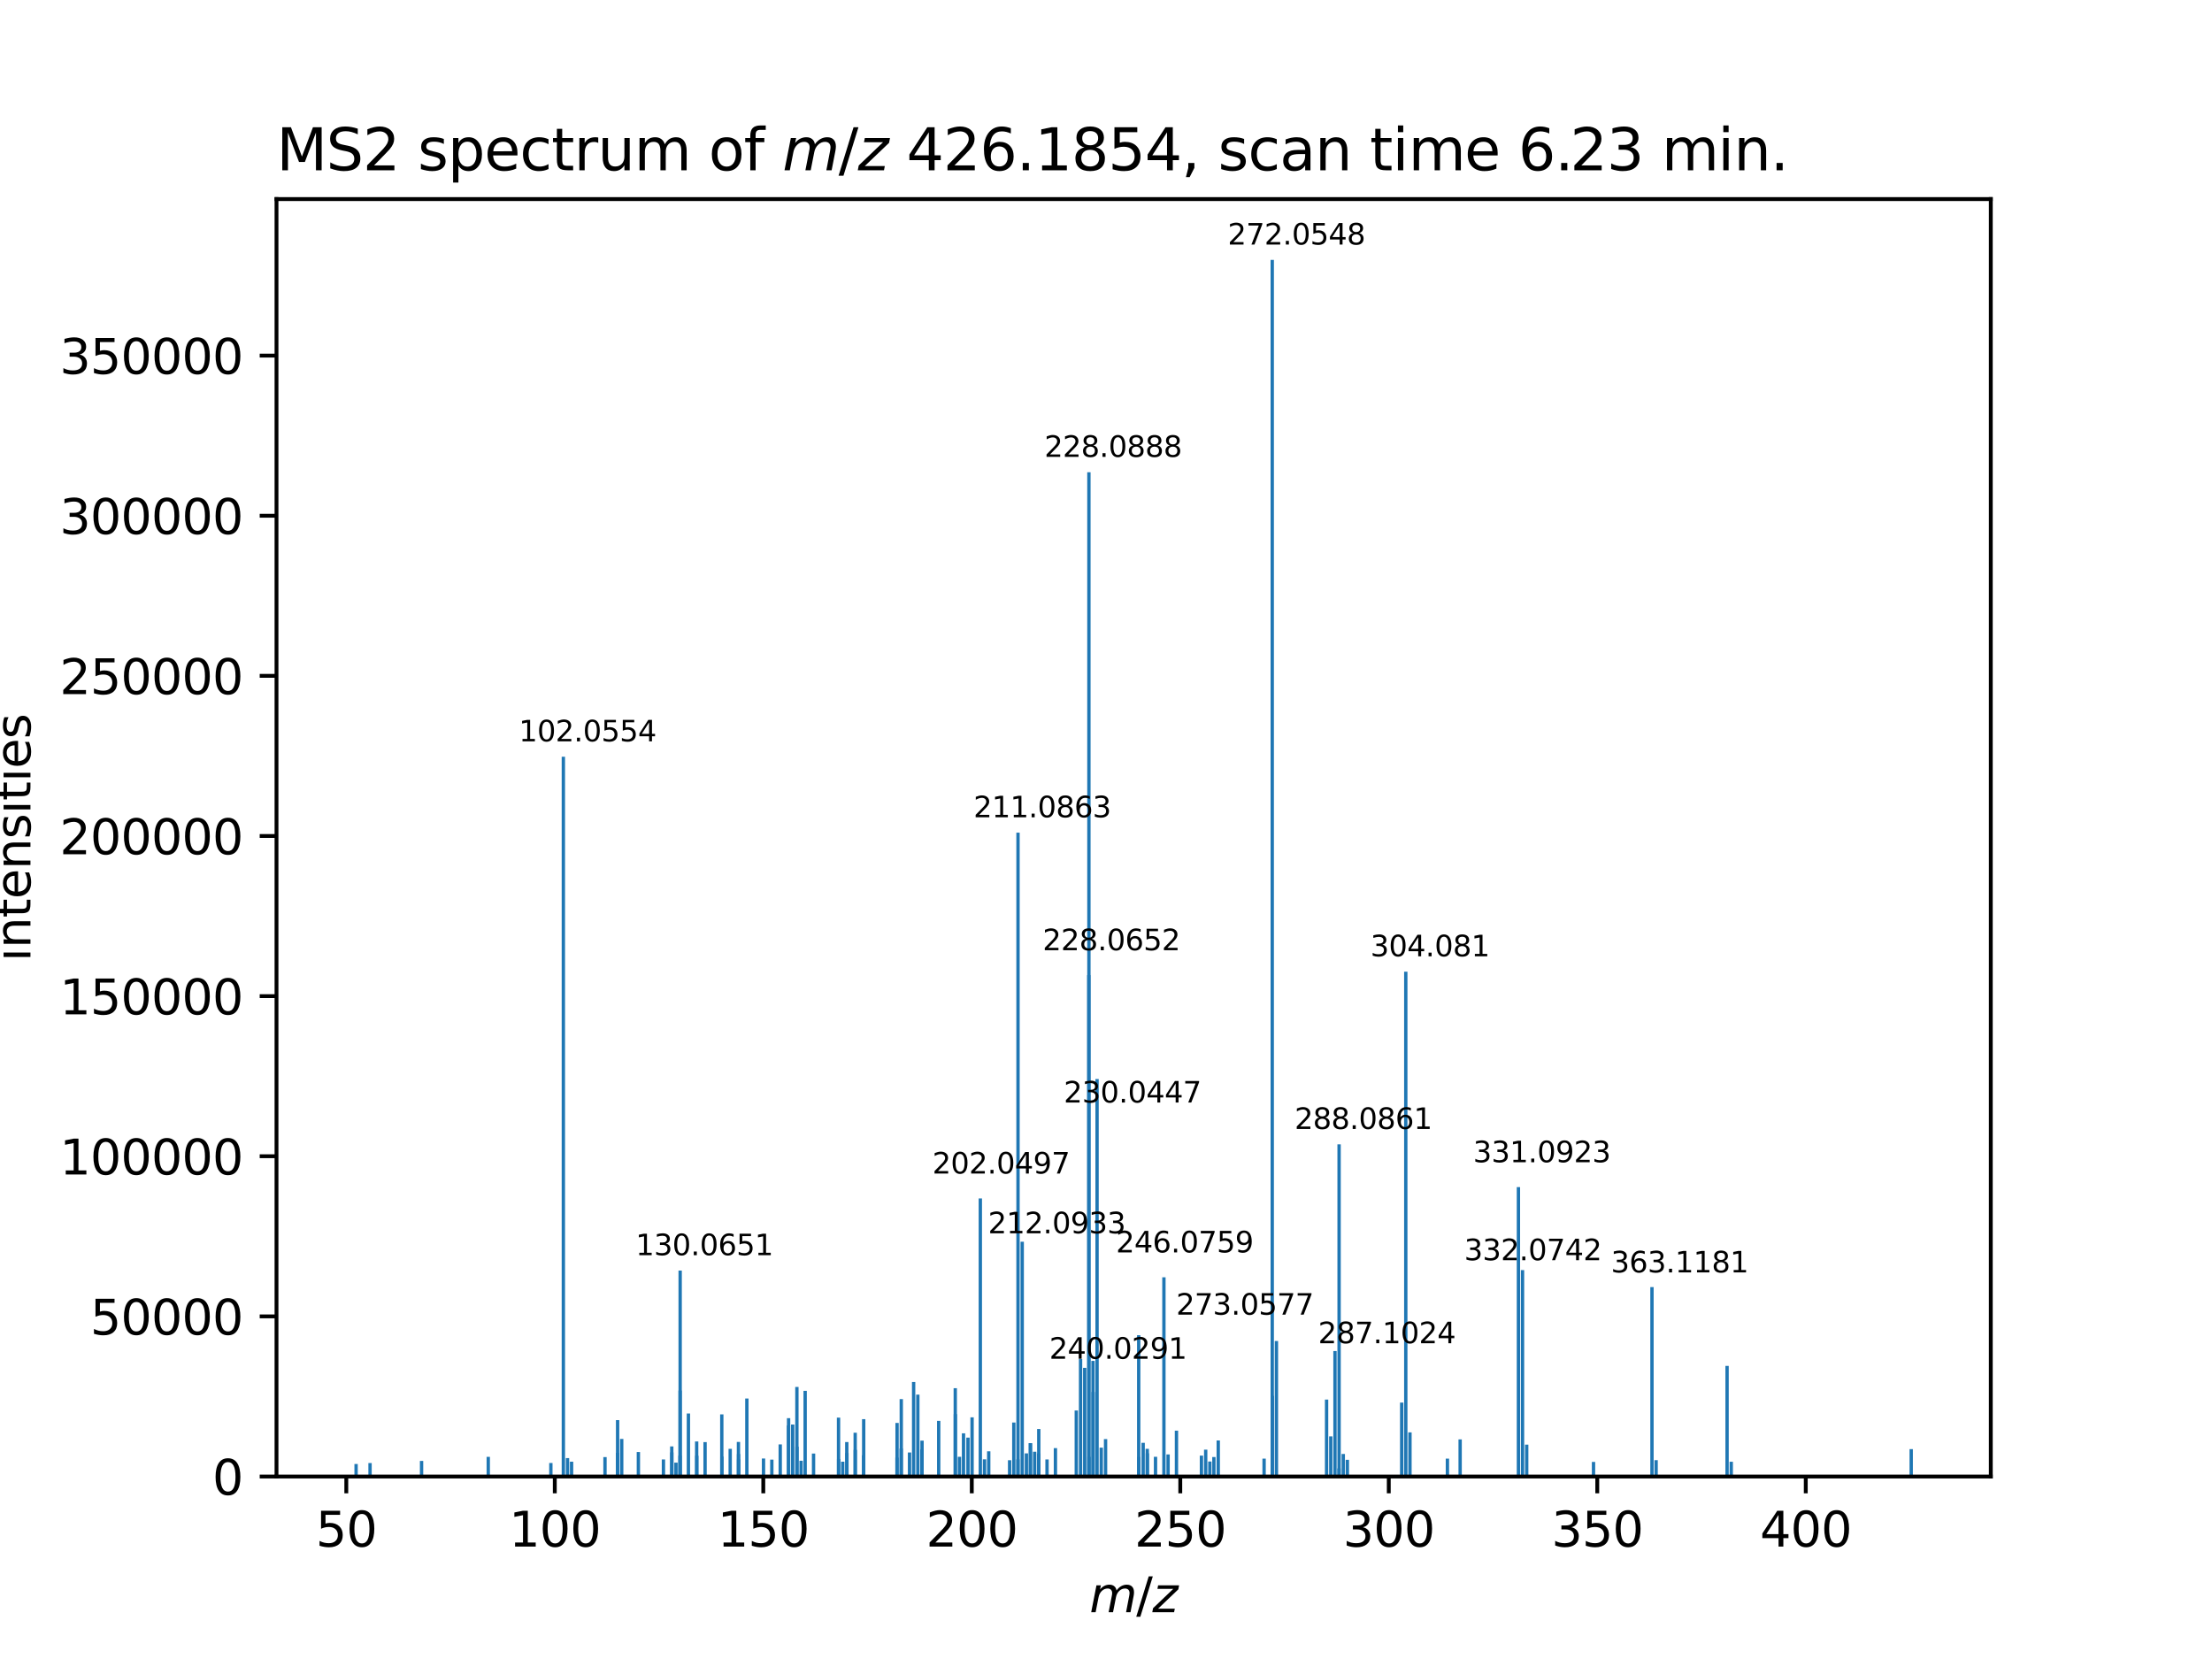<?xml version="1.0" encoding="utf-8" standalone="no"?>
<!DOCTYPE svg PUBLIC "-//W3C//DTD SVG 1.1//EN"
  "http://www.w3.org/Graphics/SVG/1.1/DTD/svg11.dtd">
<svg xmlns:xlink="http://www.w3.org/1999/xlink" width="460.8pt" height="345.6pt" viewBox="0 0 460.8 345.6" xmlns="http://www.w3.org/2000/svg" version="1.1">
 <defs>
  <style type="text/css">*{stroke-linejoin: round; stroke-linecap: butt}</style>
 </defs>
 <g id="figure_1">
  <g id="patch_1">
   <path d="M 0 345.6 
L 460.8 345.6 
L 460.8 0 
L 0 0 
z
" style="fill: #ffffff"/>
  </g>
  <g id="axes_1">
   <g id="patch_2">
    <path d="M 57.6 307.584 
L 414.72 307.584 
L 414.72 41.472 
L 57.6 41.472 
z
" style="fill: #ffffff"/>
   </g>
   <g id="patch_3">
    <path d="M 73.833 307.584 
L 74.528 307.584 
L 74.528 304.974 
L 73.833 304.974 
z
" clip-path="url(#pe98c9c81e8)" style="fill: #1f77b4"/>
   </g>
   <g id="patch_4">
    <path d="M 76.74 307.584 
L 77.434 307.584 
L 77.434 304.774 
L 76.74 304.774 
z
" clip-path="url(#pe98c9c81e8)" style="fill: #1f77b4"/>
   </g>
   <g id="patch_5">
    <path d="M 87.472 307.584 
L 88.167 307.584 
L 88.167 304.333 
L 87.472 304.333 
z
" clip-path="url(#pe98c9c81e8)" style="fill: #1f77b4"/>
   </g>
   <g id="patch_6">
    <path d="M 101.366 307.584 
L 102.061 307.584 
L 102.061 303.484 
L 101.366 303.484 
z
" clip-path="url(#pe98c9c81e8)" style="fill: #1f77b4"/>
   </g>
   <g id="patch_7">
    <path d="M 114.407 307.584 
L 115.102 307.584 
L 115.102 304.761 
L 114.407 304.761 
z
" clip-path="url(#pe98c9c81e8)" style="fill: #1f77b4"/>
   </g>
   <g id="patch_8">
    <path d="M 117.011 307.584 
L 117.706 307.584 
L 117.706 157.643 
L 117.011 157.643 
z
" clip-path="url(#pe98c9c81e8)" style="fill: #1f77b4"/>
   </g>
   <g id="patch_9">
    <path d="M 117.878 307.584 
L 118.573 307.584 
L 118.573 303.748 
L 117.878 303.748 
z
" clip-path="url(#pe98c9c81e8)" style="fill: #1f77b4"/>
   </g>
   <g id="patch_10">
    <path d="M 118.724 307.584 
L 119.418 307.584 
L 119.418 304.5 
L 118.724 304.5 
z
" clip-path="url(#pe98c9c81e8)" style="fill: #1f77b4"/>
   </g>
   <g id="patch_11">
    <path d="M 125.684 307.584 
L 126.379 307.584 
L 126.379 303.535 
L 125.684 303.535 
z
" clip-path="url(#pe98c9c81e8)" style="fill: #1f77b4"/>
   </g>
   <g id="patch_12">
    <path d="M 128.304 307.584 
L 128.999 307.584 
L 128.999 302.657 
L 128.304 302.657 
z
" clip-path="url(#pe98c9c81e8)" style="fill: #1f77b4"/>
   </g>
   <g id="patch_13">
    <path d="M 128.311 307.584 
L 129.005 307.584 
L 129.005 295.837 
L 128.311 295.837 
z
" clip-path="url(#pe98c9c81e8)" style="fill: #1f77b4"/>
   </g>
   <g id="patch_14">
    <path d="M 129.167 307.584 
L 129.862 307.584 
L 129.862 299.754 
L 129.167 299.754 
z
" clip-path="url(#pe98c9c81e8)" style="fill: #1f77b4"/>
   </g>
   <g id="patch_15">
    <path d="M 132.638 307.584 
L 133.333 307.584 
L 133.333 302.483 
L 132.638 302.483 
z
" clip-path="url(#pe98c9c81e8)" style="fill: #1f77b4"/>
   </g>
   <g id="patch_16">
    <path d="M 137.859 307.584 
L 138.554 307.584 
L 138.554 304.028 
L 137.859 304.028 
z
" clip-path="url(#pe98c9c81e8)" style="fill: #1f77b4"/>
   </g>
   <g id="patch_17">
    <path d="M 139.592 307.584 
L 140.287 307.584 
L 140.287 301.309 
L 139.592 301.309 
z
" clip-path="url(#pe98c9c81e8)" style="fill: #1f77b4"/>
   </g>
   <g id="patch_18">
    <path d="M 139.61 307.584 
L 140.305 307.584 
L 140.305 302.567 
L 139.61 302.567 
z
" clip-path="url(#pe98c9c81e8)" style="fill: #1f77b4"/>
   </g>
   <g id="patch_19">
    <path d="M 140.467 307.584 
L 141.162 307.584 
L 141.162 304.691 
L 140.467 304.691 
z
" clip-path="url(#pe98c9c81e8)" style="fill: #1f77b4"/>
   </g>
   <g id="patch_20">
    <path d="M 141.31 307.584 
L 142.005 307.584 
L 142.005 303.246 
L 141.31 303.246 
z
" clip-path="url(#pe98c9c81e8)" style="fill: #1f77b4"/>
   </g>
   <g id="patch_21">
    <path d="M 141.329 307.584 
L 142.024 307.584 
L 142.024 289.681 
L 141.329 289.681 
z
" clip-path="url(#pe98c9c81e8)" style="fill: #1f77b4"/>
   </g>
   <g id="patch_22">
    <path d="M 141.342 307.584 
L 142.037 307.584 
L 142.037 264.682 
L 141.342 264.682 
z
" clip-path="url(#pe98c9c81e8)" style="fill: #1f77b4"/>
   </g>
   <g id="patch_23">
    <path d="M 143.062 307.584 
L 143.757 307.584 
L 143.757 294.463 
L 143.062 294.463 
z
" clip-path="url(#pe98c9c81e8)" style="fill: #1f77b4"/>
   </g>
   <g id="patch_24">
    <path d="M 144.781 307.584 
L 145.476 307.584 
L 145.476 300.279 
L 144.781 300.279 
z
" clip-path="url(#pe98c9c81e8)" style="fill: #1f77b4"/>
   </g>
   <g id="patch_25">
    <path d="M 144.812 307.584 
L 145.507 307.584 
L 145.507 303.258 
L 144.812 303.258 
z
" clip-path="url(#pe98c9c81e8)" style="fill: #1f77b4"/>
   </g>
   <g id="patch_26">
    <path d="M 146.532 307.584 
L 147.227 307.584 
L 147.227 300.423 
L 146.532 300.423 
z
" clip-path="url(#pe98c9c81e8)" style="fill: #1f77b4"/>
   </g>
   <g id="patch_27">
    <path d="M 150.016 307.584 
L 150.71 307.584 
L 150.71 294.642 
L 150.016 294.642 
z
" clip-path="url(#pe98c9c81e8)" style="fill: #1f77b4"/>
   </g>
   <g id="patch_28">
    <path d="M 150.034 307.584 
L 150.729 307.584 
L 150.729 303.423 
L 150.034 303.423 
z
" clip-path="url(#pe98c9c81e8)" style="fill: #1f77b4"/>
   </g>
   <g id="patch_29">
    <path d="M 151.766 307.584 
L 152.461 307.584 
L 152.461 301.823 
L 151.766 301.823 
z
" clip-path="url(#pe98c9c81e8)" style="fill: #1f77b4"/>
   </g>
   <g id="patch_30">
    <path d="M 153.486 307.584 
L 154.181 307.584 
L 154.181 300.376 
L 153.486 300.376 
z
" clip-path="url(#pe98c9c81e8)" style="fill: #1f77b4"/>
   </g>
   <g id="patch_31">
    <path d="M 153.504 307.584 
L 154.199 307.584 
L 154.199 302.894 
L 153.504 302.894 
z
" clip-path="url(#pe98c9c81e8)" style="fill: #1f77b4"/>
   </g>
   <g id="patch_32">
    <path d="M 153.517 307.584 
L 154.212 307.584 
L 154.212 304.021 
L 153.517 304.021 
z
" clip-path="url(#pe98c9c81e8)" style="fill: #1f77b4"/>
   </g>
   <g id="patch_33">
    <path d="M 155.237 307.584 
L 155.932 307.584 
L 155.932 291.333 
L 155.237 291.333 
z
" clip-path="url(#pe98c9c81e8)" style="fill: #1f77b4"/>
   </g>
   <g id="patch_34">
    <path d="M 158.706 307.584 
L 159.401 307.584 
L 159.401 303.836 
L 158.706 303.836 
z
" clip-path="url(#pe98c9c81e8)" style="fill: #1f77b4"/>
   </g>
   <g id="patch_35">
    <path d="M 160.439 307.584 
L 161.134 307.584 
L 161.134 304.069 
L 160.439 304.069 
z
" clip-path="url(#pe98c9c81e8)" style="fill: #1f77b4"/>
   </g>
   <g id="patch_36">
    <path d="M 162.19 307.584 
L 162.885 307.584 
L 162.885 300.893 
L 162.19 300.893 
z
" clip-path="url(#pe98c9c81e8)" style="fill: #1f77b4"/>
   </g>
   <g id="patch_37">
    <path d="M 163.91 307.584 
L 164.605 307.584 
L 164.605 296.956 
L 163.91 296.956 
z
" clip-path="url(#pe98c9c81e8)" style="fill: #1f77b4"/>
   </g>
   <g id="patch_38">
    <path d="M 163.928 307.584 
L 164.623 307.584 
L 164.623 295.427 
L 163.928 295.427 
z
" clip-path="url(#pe98c9c81e8)" style="fill: #1f77b4"/>
   </g>
   <g id="patch_39">
    <path d="M 164.783 307.584 
L 165.478 307.584 
L 165.478 296.76 
L 164.783 296.76 
z
" clip-path="url(#pe98c9c81e8)" style="fill: #1f77b4"/>
   </g>
   <g id="patch_40">
    <path d="M 165.661 307.584 
L 166.356 307.584 
L 166.356 288.933 
L 165.661 288.933 
z
" clip-path="url(#pe98c9c81e8)" style="fill: #1f77b4"/>
   </g>
   <g id="patch_41">
    <path d="M 165.681 307.584 
L 166.376 307.584 
L 166.376 301.373 
L 165.681 301.373 
z
" clip-path="url(#pe98c9c81e8)" style="fill: #1f77b4"/>
   </g>
   <g id="patch_42">
    <path d="M 166.534 307.584 
L 167.229 307.584 
L 167.229 304.3 
L 166.534 304.3 
z
" clip-path="url(#pe98c9c81e8)" style="fill: #1f77b4"/>
   </g>
   <g id="patch_43">
    <path d="M 167.38 307.584 
L 168.075 307.584 
L 168.075 289.744 
L 167.38 289.744 
z
" clip-path="url(#pe98c9c81e8)" style="fill: #1f77b4"/>
   </g>
   <g id="patch_44">
    <path d="M 169.131 307.584 
L 169.825 307.584 
L 169.825 302.805 
L 169.131 302.805 
z
" clip-path="url(#pe98c9c81e8)" style="fill: #1f77b4"/>
   </g>
   <g id="patch_45">
    <path d="M 174.334 307.584 
L 175.029 307.584 
L 175.029 295.317 
L 174.334 295.317 
z
" clip-path="url(#pe98c9c81e8)" style="fill: #1f77b4"/>
   </g>
   <g id="patch_46">
    <path d="M 174.353 307.584 
L 175.048 307.584 
L 175.048 303.95 
L 174.353 303.95 
z
" clip-path="url(#pe98c9c81e8)" style="fill: #1f77b4"/>
   </g>
   <g id="patch_47">
    <path d="M 175.209 307.584 
L 175.904 307.584 
L 175.904 304.491 
L 175.209 304.491 
z
" clip-path="url(#pe98c9c81e8)" style="fill: #1f77b4"/>
   </g>
   <g id="patch_48">
    <path d="M 176.053 307.584 
L 176.748 307.584 
L 176.748 300.407 
L 176.053 300.407 
z
" clip-path="url(#pe98c9c81e8)" style="fill: #1f77b4"/>
   </g>
   <g id="patch_49">
    <path d="M 176.084 307.584 
L 176.779 307.584 
L 176.779 302.694 
L 176.084 302.694 
z
" clip-path="url(#pe98c9c81e8)" style="fill: #1f77b4"/>
   </g>
   <g id="patch_50">
    <path d="M 177.804 307.584 
L 178.499 307.584 
L 178.499 298.457 
L 177.804 298.457 
z
" clip-path="url(#pe98c9c81e8)" style="fill: #1f77b4"/>
   </g>
   <g id="patch_51">
    <path d="M 177.823 307.584 
L 178.518 307.584 
L 178.518 302.03 
L 177.823 302.03 
z
" clip-path="url(#pe98c9c81e8)" style="fill: #1f77b4"/>
   </g>
   <g id="patch_52">
    <path d="M 179.555 307.584 
L 180.25 307.584 
L 180.25 303.141 
L 179.555 303.141 
z
" clip-path="url(#pe98c9c81e8)" style="fill: #1f77b4"/>
   </g>
   <g id="patch_53">
    <path d="M 179.575 307.584 
L 180.27 307.584 
L 180.27 295.64 
L 179.575 295.64 
z
" clip-path="url(#pe98c9c81e8)" style="fill: #1f77b4"/>
   </g>
   <g id="patch_54">
    <path d="M 186.509 307.584 
L 187.204 307.584 
L 187.204 303.649 
L 186.509 303.649 
z
" clip-path="url(#pe98c9c81e8)" style="fill: #1f77b4"/>
   </g>
   <g id="patch_55">
    <path d="M 186.529 307.584 
L 187.224 307.584 
L 187.224 296.429 
L 186.529 296.429 
z
" clip-path="url(#pe98c9c81e8)" style="fill: #1f77b4"/>
   </g>
   <g id="patch_56">
    <path d="M 187.384 307.584 
L 188.079 307.584 
L 188.079 301.759 
L 187.384 301.759 
z
" clip-path="url(#pe98c9c81e8)" style="fill: #1f77b4"/>
   </g>
   <g id="patch_57">
    <path d="M 187.405 307.584 
L 188.1 307.584 
L 188.1 291.465 
L 187.405 291.465 
z
" clip-path="url(#pe98c9c81e8)" style="fill: #1f77b4"/>
   </g>
   <g id="patch_58">
    <path d="M 189.123 307.584 
L 189.818 307.584 
L 189.818 302.583 
L 189.123 302.583 
z
" clip-path="url(#pe98c9c81e8)" style="fill: #1f77b4"/>
   </g>
   <g id="patch_59">
    <path d="M 189.979 307.584 
L 190.674 307.584 
L 190.674 287.894 
L 189.979 287.894 
z
" clip-path="url(#pe98c9c81e8)" style="fill: #1f77b4"/>
   </g>
   <g id="patch_60">
    <path d="M 190.854 307.584 
L 191.549 307.584 
L 191.549 290.526 
L 190.854 290.526 
z
" clip-path="url(#pe98c9c81e8)" style="fill: #1f77b4"/>
   </g>
   <g id="patch_61">
    <path d="M 191.698 307.584 
L 192.393 307.584 
L 192.393 301.949 
L 191.698 301.949 
z
" clip-path="url(#pe98c9c81e8)" style="fill: #1f77b4"/>
   </g>
   <g id="patch_62">
    <path d="M 191.729 307.584 
L 192.424 307.584 
L 192.424 300.106 
L 191.729 300.106 
z
" clip-path="url(#pe98c9c81e8)" style="fill: #1f77b4"/>
   </g>
   <g id="patch_63">
    <path d="M 195.2 307.584 
L 195.895 307.584 
L 195.895 295.99 
L 195.2 295.99 
z
" clip-path="url(#pe98c9c81e8)" style="fill: #1f77b4"/>
   </g>
   <g id="patch_64">
    <path d="M 198.652 307.584 
L 199.347 307.584 
L 199.347 289.187 
L 198.652 289.187 
z
" clip-path="url(#pe98c9c81e8)" style="fill: #1f77b4"/>
   </g>
   <g id="patch_65">
    <path d="M 198.67 307.584 
L 199.365 307.584 
L 199.365 294.593 
L 198.67 294.593 
z
" clip-path="url(#pe98c9c81e8)" style="fill: #1f77b4"/>
   </g>
   <g id="patch_66">
    <path d="M 199.527 307.584 
L 200.222 307.584 
L 200.222 303.476 
L 199.527 303.476 
z
" clip-path="url(#pe98c9c81e8)" style="fill: #1f77b4"/>
   </g>
   <g id="patch_67">
    <path d="M 200.371 307.584 
L 201.066 307.584 
L 201.066 298.591 
L 200.371 298.591 
z
" clip-path="url(#pe98c9c81e8)" style="fill: #1f77b4"/>
   </g>
   <g id="patch_68">
    <path d="M 201.299 307.584 
L 201.994 307.584 
L 201.994 299.479 
L 201.299 299.479 
z
" clip-path="url(#pe98c9c81e8)" style="fill: #1f77b4"/>
   </g>
   <g id="patch_69">
    <path d="M 202.154 307.584 
L 202.849 307.584 
L 202.849 295.258 
L 202.154 295.258 
z
" clip-path="url(#pe98c9c81e8)" style="fill: #1f77b4"/>
   </g>
   <g id="patch_70">
    <path d="M 203.873 307.584 
L 204.568 307.584 
L 204.568 249.654 
L 203.873 249.654 
z
" clip-path="url(#pe98c9c81e8)" style="fill: #1f77b4"/>
   </g>
   <g id="patch_71">
    <path d="M 204.745 307.584 
L 205.44 307.584 
L 205.44 304 
L 204.745 304 
z
" clip-path="url(#pe98c9c81e8)" style="fill: #1f77b4"/>
   </g>
   <g id="patch_72">
    <path d="M 205.624 307.584 
L 206.319 307.584 
L 206.319 302.337 
L 205.624 302.337 
z
" clip-path="url(#pe98c9c81e8)" style="fill: #1f77b4"/>
   </g>
   <g id="patch_73">
    <path d="M 209.972 307.584 
L 210.667 307.584 
L 210.667 304.194 
L 209.972 304.194 
z
" clip-path="url(#pe98c9c81e8)" style="fill: #1f77b4"/>
   </g>
   <g id="patch_74">
    <path d="M 210.847 307.584 
L 211.542 307.584 
L 211.542 296.337 
L 210.847 296.337 
z
" clip-path="url(#pe98c9c81e8)" style="fill: #1f77b4"/>
   </g>
   <g id="patch_75">
    <path d="M 211.706 307.584 
L 212.401 307.584 
L 212.401 304.003 
L 211.706 304.003 
z
" clip-path="url(#pe98c9c81e8)" style="fill: #1f77b4"/>
   </g>
   <g id="patch_76">
    <path d="M 211.723 307.584 
L 212.418 307.584 
L 212.418 173.459 
L 211.723 173.459 
z
" clip-path="url(#pe98c9c81e8)" style="fill: #1f77b4"/>
   </g>
   <g id="patch_77">
    <path d="M 212.598 307.584 
L 213.293 307.584 
L 213.293 258.673 
L 212.598 258.673 
z
" clip-path="url(#pe98c9c81e8)" style="fill: #1f77b4"/>
   </g>
   <g id="patch_78">
    <path d="M 213.471 307.584 
L 214.165 307.584 
L 214.165 302.767 
L 213.471 302.767 
z
" clip-path="url(#pe98c9c81e8)" style="fill: #1f77b4"/>
   </g>
   <g id="patch_79">
    <path d="M 214.297 307.584 
L 214.992 307.584 
L 214.992 300.625 
L 214.297 300.625 
z
" clip-path="url(#pe98c9c81e8)" style="fill: #1f77b4"/>
   </g>
   <g id="patch_80">
    <path d="M 214.315 307.584 
L 215.01 307.584 
L 215.01 300.662 
L 214.315 300.662 
z
" clip-path="url(#pe98c9c81e8)" style="fill: #1f77b4"/>
   </g>
   <g id="patch_81">
    <path d="M 215.193 307.584 
L 215.887 307.584 
L 215.887 302.425 
L 215.193 302.425 
z
" clip-path="url(#pe98c9c81e8)" style="fill: #1f77b4"/>
   </g>
   <g id="patch_82">
    <path d="M 216.016 307.584 
L 216.711 307.584 
L 216.711 302.774 
L 216.016 302.774 
z
" clip-path="url(#pe98c9c81e8)" style="fill: #1f77b4"/>
   </g>
   <g id="patch_83">
    <path d="M 216.047 307.584 
L 216.742 307.584 
L 216.742 297.684 
L 216.047 297.684 
z
" clip-path="url(#pe98c9c81e8)" style="fill: #1f77b4"/>
   </g>
   <g id="patch_84">
    <path d="M 217.767 307.584 
L 218.462 307.584 
L 218.462 304.026 
L 217.767 304.026 
z
" clip-path="url(#pe98c9c81e8)" style="fill: #1f77b4"/>
   </g>
   <g id="patch_85">
    <path d="M 219.518 307.584 
L 220.213 307.584 
L 220.213 301.668 
L 219.518 301.668 
z
" clip-path="url(#pe98c9c81e8)" style="fill: #1f77b4"/>
   </g>
   <g id="patch_86">
    <path d="M 223.863 307.584 
L 224.558 307.584 
L 224.558 293.83 
L 223.863 293.83 
z
" clip-path="url(#pe98c9c81e8)" style="fill: #1f77b4"/>
   </g>
   <g id="patch_87">
    <path d="M 224.753 307.584 
L 225.448 307.584 
L 225.448 283.09 
L 224.753 283.09 
z
" clip-path="url(#pe98c9c81e8)" style="fill: #1f77b4"/>
   </g>
   <g id="patch_88">
    <path d="M 225.617 307.584 
L 226.312 307.584 
L 226.312 284.951 
L 225.617 284.951 
z
" clip-path="url(#pe98c9c81e8)" style="fill: #1f77b4"/>
   </g>
   <g id="patch_89">
    <path d="M 226.472 307.584 
L 227.167 307.584 
L 227.167 203.136 
L 226.472 203.136 
z
" clip-path="url(#pe98c9c81e8)" style="fill: #1f77b4"/>
   </g>
   <g id="patch_90">
    <path d="M 226.492 307.584 
L 227.187 307.584 
L 227.187 98.376 
L 226.492 98.376 
z
" clip-path="url(#pe98c9c81e8)" style="fill: #1f77b4"/>
   </g>
   <g id="patch_91">
    <path d="M 226.509 307.584 
L 227.204 307.584 
L 227.204 303.477 
L 226.509 303.477 
z
" clip-path="url(#pe98c9c81e8)" style="fill: #1f77b4"/>
   </g>
   <g id="patch_92">
    <path d="M 227.346 307.584 
L 228.041 307.584 
L 228.041 283.502 
L 227.346 283.502 
z
" clip-path="url(#pe98c9c81e8)" style="fill: #1f77b4"/>
   </g>
   <g id="patch_93">
    <path d="M 227.365 307.584 
L 228.06 307.584 
L 228.06 289.966 
L 227.365 289.966 
z
" clip-path="url(#pe98c9c81e8)" style="fill: #1f77b4"/>
   </g>
   <g id="patch_94">
    <path d="M 228.192 307.584 
L 228.886 307.584 
L 228.886 224.779 
L 228.192 224.779 
z
" clip-path="url(#pe98c9c81e8)" style="fill: #1f77b4"/>
   </g>
   <g id="patch_95">
    <path d="M 229.064 307.584 
L 229.759 307.584 
L 229.759 301.566 
L 229.064 301.566 
z
" clip-path="url(#pe98c9c81e8)" style="fill: #1f77b4"/>
   </g>
   <g id="patch_96">
    <path d="M 229.963 307.584 
L 230.658 307.584 
L 230.658 299.787 
L 229.963 299.787 
z
" clip-path="url(#pe98c9c81e8)" style="fill: #1f77b4"/>
   </g>
   <g id="patch_97">
    <path d="M 236.865 307.584 
L 237.56 307.584 
L 237.56 278.155 
L 236.865 278.155 
z
" clip-path="url(#pe98c9c81e8)" style="fill: #1f77b4"/>
   </g>
   <g id="patch_98">
    <path d="M 236.884 307.584 
L 237.579 307.584 
L 237.579 303.503 
L 236.884 303.503 
z
" clip-path="url(#pe98c9c81e8)" style="fill: #1f77b4"/>
   </g>
   <g id="patch_99">
    <path d="M 237.792 307.584 
L 238.487 307.584 
L 238.487 300.56 
L 237.792 300.56 
z
" clip-path="url(#pe98c9c81e8)" style="fill: #1f77b4"/>
   </g>
   <g id="patch_100">
    <path d="M 238.647 307.584 
L 239.342 307.584 
L 239.342 301.821 
L 238.647 301.821 
z
" clip-path="url(#pe98c9c81e8)" style="fill: #1f77b4"/>
   </g>
   <g id="patch_101">
    <path d="M 238.667 307.584 
L 239.362 307.584 
L 239.362 302.746 
L 238.667 302.746 
z
" clip-path="url(#pe98c9c81e8)" style="fill: #1f77b4"/>
   </g>
   <g id="patch_102">
    <path d="M 240.367 307.584 
L 241.062 307.584 
L 241.062 303.471 
L 240.367 303.471 
z
" clip-path="url(#pe98c9c81e8)" style="fill: #1f77b4"/>
   </g>
   <g id="patch_103">
    <path d="M 242.117 307.584 
L 242.812 307.584 
L 242.812 266.082 
L 242.117 266.082 
z
" clip-path="url(#pe98c9c81e8)" style="fill: #1f77b4"/>
   </g>
   <g id="patch_104">
    <path d="M 242.986 307.584 
L 243.681 307.584 
L 243.681 302.98 
L 242.986 302.98 
z
" clip-path="url(#pe98c9c81e8)" style="fill: #1f77b4"/>
   </g>
   <g id="patch_105">
    <path d="M 244.732 307.584 
L 245.427 307.584 
L 245.427 298.038 
L 244.732 298.038 
z
" clip-path="url(#pe98c9c81e8)" style="fill: #1f77b4"/>
   </g>
   <g id="patch_106">
    <path d="M 249.935 307.584 
L 250.63 307.584 
L 250.63 303.236 
L 249.935 303.236 
z
" clip-path="url(#pe98c9c81e8)" style="fill: #1f77b4"/>
   </g>
   <g id="patch_107">
    <path d="M 250.822 307.584 
L 251.517 307.584 
L 251.517 301.993 
L 250.822 301.993 
z
" clip-path="url(#pe98c9c81e8)" style="fill: #1f77b4"/>
   </g>
   <g id="patch_108">
    <path d="M 251.686 307.584 
L 252.381 307.584 
L 252.381 304.457 
L 251.686 304.457 
z
" clip-path="url(#pe98c9c81e8)" style="fill: #1f77b4"/>
   </g>
   <g id="patch_109">
    <path d="M 252.53 307.584 
L 253.225 307.584 
L 253.225 303.521 
L 252.53 303.521 
z
" clip-path="url(#pe98c9c81e8)" style="fill: #1f77b4"/>
   </g>
   <g id="patch_110">
    <path d="M 253.437 307.584 
L 254.132 307.584 
L 254.132 300.069 
L 253.437 300.069 
z
" clip-path="url(#pe98c9c81e8)" style="fill: #1f77b4"/>
   </g>
   <g id="patch_111">
    <path d="M 262.987 307.584 
L 263.682 307.584 
L 263.682 303.853 
L 262.987 303.853 
z
" clip-path="url(#pe98c9c81e8)" style="fill: #1f77b4"/>
   </g>
   <g id="patch_112">
    <path d="M 264.684 307.584 
L 265.379 307.584 
L 265.379 54.144 
L 264.684 54.144 
z
" clip-path="url(#pe98c9c81e8)" style="fill: #1f77b4"/>
   </g>
   <g id="patch_113">
    <path d="M 264.705 307.584 
L 265.4 307.584 
L 265.4 290.775 
L 264.705 290.775 
z
" clip-path="url(#pe98c9c81e8)" style="fill: #1f77b4"/>
   </g>
   <g id="patch_114">
    <path d="M 265.555 307.584 
L 266.25 307.584 
L 266.25 279.357 
L 265.555 279.357 
z
" clip-path="url(#pe98c9c81e8)" style="fill: #1f77b4"/>
   </g>
   <g id="patch_115">
    <path d="M 276.004 307.584 
L 276.699 307.584 
L 276.699 291.553 
L 276.004 291.553 
z
" clip-path="url(#pe98c9c81e8)" style="fill: #1f77b4"/>
   </g>
   <g id="patch_116">
    <path d="M 276.879 307.584 
L 277.574 307.584 
L 277.574 299.224 
L 276.879 299.224 
z
" clip-path="url(#pe98c9c81e8)" style="fill: #1f77b4"/>
   </g>
   <g id="patch_117">
    <path d="M 277.756 307.584 
L 278.451 307.584 
L 278.451 281.44 
L 277.756 281.44 
z
" clip-path="url(#pe98c9c81e8)" style="fill: #1f77b4"/>
   </g>
   <g id="patch_118">
    <path d="M 278.588 307.584 
L 279.283 307.584 
L 279.283 305.898 
L 278.588 305.898 
z
" clip-path="url(#pe98c9c81e8)" style="fill: #1f77b4"/>
   </g>
   <g id="patch_119">
    <path d="M 278.61 307.584 
L 279.305 307.584 
L 279.305 238.384 
L 278.61 238.384 
z
" clip-path="url(#pe98c9c81e8)" style="fill: #1f77b4"/>
   </g>
   <g id="patch_120">
    <path d="M 279.481 307.584 
L 280.176 307.584 
L 280.176 302.89 
L 279.481 302.89 
z
" clip-path="url(#pe98c9c81e8)" style="fill: #1f77b4"/>
   </g>
   <g id="patch_121">
    <path d="M 280.329 307.584 
L 281.024 307.584 
L 281.024 304.107 
L 280.329 304.107 
z
" clip-path="url(#pe98c9c81e8)" style="fill: #1f77b4"/>
   </g>
   <g id="patch_122">
    <path d="M 291.65 307.584 
L 292.345 307.584 
L 292.345 292.188 
L 291.65 292.188 
z
" clip-path="url(#pe98c9c81e8)" style="fill: #1f77b4"/>
   </g>
   <g id="patch_123">
    <path d="M 292.504 307.584 
L 293.199 307.584 
L 293.199 202.417 
L 292.504 202.417 
z
" clip-path="url(#pe98c9c81e8)" style="fill: #1f77b4"/>
   </g>
   <g id="patch_124">
    <path d="M 293.375 307.584 
L 294.07 307.584 
L 294.07 298.387 
L 293.375 298.387 
z
" clip-path="url(#pe98c9c81e8)" style="fill: #1f77b4"/>
   </g>
   <g id="patch_125">
    <path d="M 301.175 307.584 
L 301.87 307.584 
L 301.87 303.852 
L 301.175 303.852 
z
" clip-path="url(#pe98c9c81e8)" style="fill: #1f77b4"/>
   </g>
   <g id="patch_126">
    <path d="M 303.826 307.584 
L 304.52 307.584 
L 304.52 299.846 
L 303.826 299.846 
z
" clip-path="url(#pe98c9c81e8)" style="fill: #1f77b4"/>
   </g>
   <g id="patch_127">
    <path d="M 315.968 307.584 
L 316.663 307.584 
L 316.663 247.3 
L 315.968 247.3 
z
" clip-path="url(#pe98c9c81e8)" style="fill: #1f77b4"/>
   </g>
   <g id="patch_128">
    <path d="M 316.821 307.584 
L 317.516 307.584 
L 317.516 264.584 
L 316.821 264.584 
z
" clip-path="url(#pe98c9c81e8)" style="fill: #1f77b4"/>
   </g>
   <g id="patch_129">
    <path d="M 317.694 307.584 
L 318.389 307.584 
L 318.389 300.944 
L 317.694 300.944 
z
" clip-path="url(#pe98c9c81e8)" style="fill: #1f77b4"/>
   </g>
   <g id="patch_130">
    <path d="M 331.611 307.584 
L 332.306 307.584 
L 332.306 304.541 
L 331.611 304.541 
z
" clip-path="url(#pe98c9c81e8)" style="fill: #1f77b4"/>
   </g>
   <g id="patch_131">
    <path d="M 343.788 307.584 
L 344.483 307.584 
L 344.483 268.123 
L 343.788 268.123 
z
" clip-path="url(#pe98c9c81e8)" style="fill: #1f77b4"/>
   </g>
   <g id="patch_132">
    <path d="M 344.651 307.584 
L 345.346 307.584 
L 345.346 304.182 
L 344.651 304.182 
z
" clip-path="url(#pe98c9c81e8)" style="fill: #1f77b4"/>
   </g>
   <g id="patch_133">
    <path d="M 359.434 307.584 
L 360.129 307.584 
L 360.129 284.543 
L 359.434 284.543 
z
" clip-path="url(#pe98c9c81e8)" style="fill: #1f77b4"/>
   </g>
   <g id="patch_134">
    <path d="M 360.305 307.584 
L 361 307.584 
L 361 304.506 
L 360.305 304.506 
z
" clip-path="url(#pe98c9c81e8)" style="fill: #1f77b4"/>
   </g>
   <g id="patch_135">
    <path d="M 397.792 307.584 
L 398.487 307.584 
L 398.487 301.876 
L 397.792 301.876 
z
" clip-path="url(#pe98c9c81e8)" style="fill: #1f77b4"/>
   </g>
   <g id="matplotlib.axis_1">
    <g id="xtick_1">
     <g id="line2d_1">
      <defs>
       <path id="m8c566a0be6" d="M 0 0 
L 0 3.5 
" style="stroke: #000000; stroke-width: 0.8"/>
      </defs>
      <g>
       <use xlink:href="#m8c566a0be6" x="72.14" y="307.584" style="stroke: #000000; stroke-width: 0.8"/>
      </g>
     </g>
     <g id="text_1">
      <!-- 50 -->
      <g transform="translate(65.778 322.182) scale(0.1 -0.1)">
       <defs>
        <path id="DejaVuSans-35" d="M 691 4666 
L 3169 4666 
L 3169 4134 
L 1269 4134 
L 1269 2991 
Q 1406 3038 1543 3061 
Q 1681 3084 1819 3084 
Q 2600 3084 3056 2656 
Q 3513 2228 3513 1497 
Q 3513 744 3044 326 
Q 2575 -91 1722 -91 
Q 1428 -91 1123 -41 
Q 819 9 494 109 
L 494 744 
Q 775 591 1075 516 
Q 1375 441 1709 441 
Q 2250 441 2565 725 
Q 2881 1009 2881 1497 
Q 2881 1984 2565 2268 
Q 2250 2553 1709 2553 
Q 1456 2553 1204 2497 
Q 953 2441 691 2322 
L 691 4666 
z
" transform="scale(0.016)"/>
        <path id="DejaVuSans-30" d="M 2034 4250 
Q 1547 4250 1301 3770 
Q 1056 3291 1056 2328 
Q 1056 1369 1301 889 
Q 1547 409 2034 409 
Q 2525 409 2770 889 
Q 3016 1369 3016 2328 
Q 3016 3291 2770 3770 
Q 2525 4250 2034 4250 
z
M 2034 4750 
Q 2819 4750 3233 4129 
Q 3647 3509 3647 2328 
Q 3647 1150 3233 529 
Q 2819 -91 2034 -91 
Q 1250 -91 836 529 
Q 422 1150 422 2328 
Q 422 3509 836 4129 
Q 1250 4750 2034 4750 
z
" transform="scale(0.016)"/>
       </defs>
       <use xlink:href="#DejaVuSans-35"/>
       <use xlink:href="#DejaVuSans-30" x="63.623"/>
      </g>
     </g>
    </g>
    <g id="xtick_2">
     <g id="line2d_2">
      <g>
       <use xlink:href="#m8c566a0be6" x="115.573" y="307.584" style="stroke: #000000; stroke-width: 0.8"/>
      </g>
     </g>
     <g id="text_2">
      <!-- 100 -->
      <g transform="translate(106.03 322.182) scale(0.1 -0.1)">
       <defs>
        <path id="DejaVuSans-31" d="M 794 531 
L 1825 531 
L 1825 4091 
L 703 3866 
L 703 4441 
L 1819 4666 
L 2450 4666 
L 2450 531 
L 3481 531 
L 3481 0 
L 794 0 
L 794 531 
z
" transform="scale(0.016)"/>
       </defs>
       <use xlink:href="#DejaVuSans-31"/>
       <use xlink:href="#DejaVuSans-30" x="63.623"/>
       <use xlink:href="#DejaVuSans-30" x="127.246"/>
      </g>
     </g>
    </g>
    <g id="xtick_3">
     <g id="line2d_3">
      <g>
       <use xlink:href="#m8c566a0be6" x="159.007" y="307.584" style="stroke: #000000; stroke-width: 0.8"/>
      </g>
     </g>
     <g id="text_3">
      <!-- 150 -->
      <g transform="translate(149.463 322.182) scale(0.1 -0.1)">
       <use xlink:href="#DejaVuSans-31"/>
       <use xlink:href="#DejaVuSans-35" x="63.623"/>
       <use xlink:href="#DejaVuSans-30" x="127.246"/>
      </g>
     </g>
    </g>
    <g id="xtick_4">
     <g id="line2d_4">
      <g>
       <use xlink:href="#m8c566a0be6" x="202.44" y="307.584" style="stroke: #000000; stroke-width: 0.8"/>
      </g>
     </g>
     <g id="text_4">
      <!-- 200 -->
      <g transform="translate(192.896 322.182) scale(0.1 -0.1)">
       <defs>
        <path id="DejaVuSans-32" d="M 1228 531 
L 3431 531 
L 3431 0 
L 469 0 
L 469 531 
Q 828 903 1448 1529 
Q 2069 2156 2228 2338 
Q 2531 2678 2651 2914 
Q 2772 3150 2772 3378 
Q 2772 3750 2511 3984 
Q 2250 4219 1831 4219 
Q 1534 4219 1204 4116 
Q 875 4013 500 3803 
L 500 4441 
Q 881 4594 1212 4672 
Q 1544 4750 1819 4750 
Q 2544 4750 2975 4387 
Q 3406 4025 3406 3419 
Q 3406 3131 3298 2873 
Q 3191 2616 2906 2266 
Q 2828 2175 2409 1742 
Q 1991 1309 1228 531 
z
" transform="scale(0.016)"/>
       </defs>
       <use xlink:href="#DejaVuSans-32"/>
       <use xlink:href="#DejaVuSans-30" x="63.623"/>
       <use xlink:href="#DejaVuSans-30" x="127.246"/>
      </g>
     </g>
    </g>
    <g id="xtick_5">
     <g id="line2d_5">
      <g>
       <use xlink:href="#m8c566a0be6" x="245.873" y="307.584" style="stroke: #000000; stroke-width: 0.8"/>
      </g>
     </g>
     <g id="text_5">
      <!-- 250 -->
      <g transform="translate(236.33 322.182) scale(0.1 -0.1)">
       <use xlink:href="#DejaVuSans-32"/>
       <use xlink:href="#DejaVuSans-35" x="63.623"/>
       <use xlink:href="#DejaVuSans-30" x="127.246"/>
      </g>
     </g>
    </g>
    <g id="xtick_6">
     <g id="line2d_6">
      <g>
       <use xlink:href="#m8c566a0be6" x="289.307" y="307.584" style="stroke: #000000; stroke-width: 0.8"/>
      </g>
     </g>
     <g id="text_6">
      <!-- 300 -->
      <g transform="translate(279.763 322.182) scale(0.1 -0.1)">
       <defs>
        <path id="DejaVuSans-33" d="M 2597 2516 
Q 3050 2419 3304 2112 
Q 3559 1806 3559 1356 
Q 3559 666 3084 287 
Q 2609 -91 1734 -91 
Q 1441 -91 1130 -33 
Q 819 25 488 141 
L 488 750 
Q 750 597 1062 519 
Q 1375 441 1716 441 
Q 2309 441 2620 675 
Q 2931 909 2931 1356 
Q 2931 1769 2642 2001 
Q 2353 2234 1838 2234 
L 1294 2234 
L 1294 2753 
L 1863 2753 
Q 2328 2753 2575 2939 
Q 2822 3125 2822 3475 
Q 2822 3834 2567 4026 
Q 2313 4219 1838 4219 
Q 1578 4219 1281 4162 
Q 984 4106 628 3988 
L 628 4550 
Q 988 4650 1302 4700 
Q 1616 4750 1894 4750 
Q 2613 4750 3031 4423 
Q 3450 4097 3450 3541 
Q 3450 3153 3228 2886 
Q 3006 2619 2597 2516 
z
" transform="scale(0.016)"/>
       </defs>
       <use xlink:href="#DejaVuSans-33"/>
       <use xlink:href="#DejaVuSans-30" x="63.623"/>
       <use xlink:href="#DejaVuSans-30" x="127.246"/>
      </g>
     </g>
    </g>
    <g id="xtick_7">
     <g id="line2d_7">
      <g>
       <use xlink:href="#m8c566a0be6" x="332.74" y="307.584" style="stroke: #000000; stroke-width: 0.8"/>
      </g>
     </g>
     <g id="text_7">
      <!-- 350 -->
      <g transform="translate(323.196 322.182) scale(0.1 -0.1)">
       <use xlink:href="#DejaVuSans-33"/>
       <use xlink:href="#DejaVuSans-35" x="63.623"/>
       <use xlink:href="#DejaVuSans-30" x="127.246"/>
      </g>
     </g>
    </g>
    <g id="xtick_8">
     <g id="line2d_8">
      <g>
       <use xlink:href="#m8c566a0be6" x="376.174" y="307.584" style="stroke: #000000; stroke-width: 0.8"/>
      </g>
     </g>
     <g id="text_8">
      <!-- 400 -->
      <g transform="translate(366.63 322.182) scale(0.1 -0.1)">
       <defs>
        <path id="DejaVuSans-34" d="M 2419 4116 
L 825 1625 
L 2419 1625 
L 2419 4116 
z
M 2253 4666 
L 3047 4666 
L 3047 1625 
L 3713 1625 
L 3713 1100 
L 3047 1100 
L 3047 0 
L 2419 0 
L 2419 1100 
L 313 1100 
L 313 1709 
L 2253 4666 
z
" transform="scale(0.016)"/>
       </defs>
       <use xlink:href="#DejaVuSans-34"/>
       <use xlink:href="#DejaVuSans-30" x="63.623"/>
       <use xlink:href="#DejaVuSans-30" x="127.246"/>
      </g>
     </g>
    </g>
    <g id="text_9">
     <!-- ${m/z}$ -->
     <g transform="translate(226.96 335.861) scale(0.1 -0.1)">
      <defs>
       <path id="DejaVuSans-Oblique-6d" d="M 5747 2113 
L 5338 0 
L 4763 0 
L 5166 2094 
Q 5191 2228 5203 2325 
Q 5216 2422 5216 2491 
Q 5216 2772 5059 2928 
Q 4903 3084 4622 3084 
Q 4203 3084 3875 2770 
Q 3547 2456 3450 1953 
L 3066 0 
L 2491 0 
L 2900 2094 
Q 2925 2209 2937 2307 
Q 2950 2406 2950 2484 
Q 2950 2769 2794 2926 
Q 2638 3084 2363 3084 
Q 1938 3084 1609 2770 
Q 1281 2456 1184 1953 
L 800 0 
L 225 0 
L 909 3500 
L 1484 3500 
L 1375 2956 
Q 1609 3263 1923 3423 
Q 2238 3584 2597 3584 
Q 2978 3584 3223 3384 
Q 3469 3184 3519 2828 
Q 3781 3197 4126 3390 
Q 4472 3584 4856 3584 
Q 5306 3584 5551 3325 
Q 5797 3066 5797 2591 
Q 5797 2488 5784 2364 
Q 5772 2241 5747 2113 
z
" transform="scale(0.016)"/>
       <path id="DejaVuSans-2f" d="M 1625 4666 
L 2156 4666 
L 531 -594 
L 0 -594 
L 1625 4666 
z
" transform="scale(0.016)"/>
       <path id="DejaVuSans-Oblique-7a" d="M 744 3500 
L 3475 3500 
L 3372 2975 
L 738 459 
L 2913 459 
L 2822 0 
L -19 0 
L 84 525 
L 2719 3041 
L 653 3041 
L 744 3500 
z
" transform="scale(0.016)"/>
      </defs>
      <use xlink:href="#DejaVuSans-Oblique-6d" transform="translate(0 0.094)"/>
      <use xlink:href="#DejaVuSans-2f" transform="translate(97.412 0.094)"/>
      <use xlink:href="#DejaVuSans-Oblique-7a" transform="translate(131.104 0.094)"/>
     </g>
    </g>
   </g>
   <g id="matplotlib.axis_2">
    <g id="ytick_1">
     <g id="line2d_9">
      <defs>
       <path id="m4d3d3129da" d="M 0 0 
L -3.5 0 
" style="stroke: #000000; stroke-width: 0.8"/>
      </defs>
      <g>
       <use xlink:href="#m4d3d3129da" x="57.6" y="307.584" style="stroke: #000000; stroke-width: 0.8"/>
      </g>
     </g>
     <g id="text_10">
      <!-- 0 -->
      <g transform="translate(44.237 311.383) scale(0.1 -0.1)">
       <use xlink:href="#DejaVuSans-30"/>
      </g>
     </g>
    </g>
    <g id="ytick_2">
     <g id="line2d_10">
      <g>
       <use xlink:href="#m4d3d3129da" x="57.6" y="274.226" style="stroke: #000000; stroke-width: 0.8"/>
      </g>
     </g>
     <g id="text_11">
      <!-- 50000 -->
      <g transform="translate(18.788 278.025) scale(0.1 -0.1)">
       <use xlink:href="#DejaVuSans-35"/>
       <use xlink:href="#DejaVuSans-30" x="63.623"/>
       <use xlink:href="#DejaVuSans-30" x="127.246"/>
       <use xlink:href="#DejaVuSans-30" x="190.869"/>
       <use xlink:href="#DejaVuSans-30" x="254.492"/>
      </g>
     </g>
    </g>
    <g id="ytick_3">
     <g id="line2d_11">
      <g>
       <use xlink:href="#m4d3d3129da" x="57.6" y="240.868" style="stroke: #000000; stroke-width: 0.8"/>
      </g>
     </g>
     <g id="text_12">
      <!-- 100000 -->
      <g transform="translate(12.425 244.667) scale(0.1 -0.1)">
       <use xlink:href="#DejaVuSans-31"/>
       <use xlink:href="#DejaVuSans-30" x="63.623"/>
       <use xlink:href="#DejaVuSans-30" x="127.246"/>
       <use xlink:href="#DejaVuSans-30" x="190.869"/>
       <use xlink:href="#DejaVuSans-30" x="254.492"/>
       <use xlink:href="#DejaVuSans-30" x="318.115"/>
      </g>
     </g>
    </g>
    <g id="ytick_4">
     <g id="line2d_12">
      <g>
       <use xlink:href="#m4d3d3129da" x="57.6" y="207.51" style="stroke: #000000; stroke-width: 0.8"/>
      </g>
     </g>
     <g id="text_13">
      <!-- 150000 -->
      <g transform="translate(12.425 211.309) scale(0.1 -0.1)">
       <use xlink:href="#DejaVuSans-31"/>
       <use xlink:href="#DejaVuSans-35" x="63.623"/>
       <use xlink:href="#DejaVuSans-30" x="127.246"/>
       <use xlink:href="#DejaVuSans-30" x="190.869"/>
       <use xlink:href="#DejaVuSans-30" x="254.492"/>
       <use xlink:href="#DejaVuSans-30" x="318.115"/>
      </g>
     </g>
    </g>
    <g id="ytick_5">
     <g id="line2d_13">
      <g>
       <use xlink:href="#m4d3d3129da" x="57.6" y="174.152" style="stroke: #000000; stroke-width: 0.8"/>
      </g>
     </g>
     <g id="text_14">
      <!-- 200000 -->
      <g transform="translate(12.425 177.951) scale(0.1 -0.1)">
       <use xlink:href="#DejaVuSans-32"/>
       <use xlink:href="#DejaVuSans-30" x="63.623"/>
       <use xlink:href="#DejaVuSans-30" x="127.246"/>
       <use xlink:href="#DejaVuSans-30" x="190.869"/>
       <use xlink:href="#DejaVuSans-30" x="254.492"/>
       <use xlink:href="#DejaVuSans-30" x="318.115"/>
      </g>
     </g>
    </g>
    <g id="ytick_6">
     <g id="line2d_14">
      <g>
       <use xlink:href="#m4d3d3129da" x="57.6" y="140.794" style="stroke: #000000; stroke-width: 0.8"/>
      </g>
     </g>
     <g id="text_15">
      <!-- 250000 -->
      <g transform="translate(12.425 144.594) scale(0.1 -0.1)">
       <use xlink:href="#DejaVuSans-32"/>
       <use xlink:href="#DejaVuSans-35" x="63.623"/>
       <use xlink:href="#DejaVuSans-30" x="127.246"/>
       <use xlink:href="#DejaVuSans-30" x="190.869"/>
       <use xlink:href="#DejaVuSans-30" x="254.492"/>
       <use xlink:href="#DejaVuSans-30" x="318.115"/>
      </g>
     </g>
    </g>
    <g id="ytick_7">
     <g id="line2d_15">
      <g>
       <use xlink:href="#m4d3d3129da" x="57.6" y="107.436" style="stroke: #000000; stroke-width: 0.8"/>
      </g>
     </g>
     <g id="text_16">
      <!-- 300000 -->
      <g transform="translate(12.425 111.236) scale(0.1 -0.1)">
       <use xlink:href="#DejaVuSans-33"/>
       <use xlink:href="#DejaVuSans-30" x="63.623"/>
       <use xlink:href="#DejaVuSans-30" x="127.246"/>
       <use xlink:href="#DejaVuSans-30" x="190.869"/>
       <use xlink:href="#DejaVuSans-30" x="254.492"/>
       <use xlink:href="#DejaVuSans-30" x="318.115"/>
      </g>
     </g>
    </g>
    <g id="ytick_8">
     <g id="line2d_16">
      <g>
       <use xlink:href="#m4d3d3129da" x="57.6" y="74.078" style="stroke: #000000; stroke-width: 0.8"/>
      </g>
     </g>
     <g id="text_17">
      <!-- 350000 -->
      <g transform="translate(12.425 77.878) scale(0.1 -0.1)">
       <use xlink:href="#DejaVuSans-33"/>
       <use xlink:href="#DejaVuSans-35" x="63.623"/>
       <use xlink:href="#DejaVuSans-30" x="127.246"/>
       <use xlink:href="#DejaVuSans-30" x="190.869"/>
       <use xlink:href="#DejaVuSans-30" x="254.492"/>
       <use xlink:href="#DejaVuSans-30" x="318.115"/>
      </g>
     </g>
    </g>
    <g id="text_18">
     <!-- intensities -->
     <g transform="translate(6.345 200.315) rotate(-90) scale(0.1 -0.1)">
      <defs>
       <path id="DejaVuSans-69" d="M 603 3500 
L 1178 3500 
L 1178 0 
L 603 0 
L 603 3500 
z
M 603 4863 
L 1178 4863 
L 1178 4134 
L 603 4134 
L 603 4863 
z
" transform="scale(0.016)"/>
       <path id="DejaVuSans-6e" d="M 3513 2113 
L 3513 0 
L 2938 0 
L 2938 2094 
Q 2938 2591 2744 2837 
Q 2550 3084 2163 3084 
Q 1697 3084 1428 2787 
Q 1159 2491 1159 1978 
L 1159 0 
L 581 0 
L 581 3500 
L 1159 3500 
L 1159 2956 
Q 1366 3272 1645 3428 
Q 1925 3584 2291 3584 
Q 2894 3584 3203 3211 
Q 3513 2838 3513 2113 
z
" transform="scale(0.016)"/>
       <path id="DejaVuSans-74" d="M 1172 4494 
L 1172 3500 
L 2356 3500 
L 2356 3053 
L 1172 3053 
L 1172 1153 
Q 1172 725 1289 603 
Q 1406 481 1766 481 
L 2356 481 
L 2356 0 
L 1766 0 
Q 1100 0 847 248 
Q 594 497 594 1153 
L 594 3053 
L 172 3053 
L 172 3500 
L 594 3500 
L 594 4494 
L 1172 4494 
z
" transform="scale(0.016)"/>
       <path id="DejaVuSans-65" d="M 3597 1894 
L 3597 1613 
L 953 1613 
Q 991 1019 1311 708 
Q 1631 397 2203 397 
Q 2534 397 2845 478 
Q 3156 559 3463 722 
L 3463 178 
Q 3153 47 2828 -22 
Q 2503 -91 2169 -91 
Q 1331 -91 842 396 
Q 353 884 353 1716 
Q 353 2575 817 3079 
Q 1281 3584 2069 3584 
Q 2775 3584 3186 3129 
Q 3597 2675 3597 1894 
z
M 3022 2063 
Q 3016 2534 2758 2815 
Q 2500 3097 2075 3097 
Q 1594 3097 1305 2825 
Q 1016 2553 972 2059 
L 3022 2063 
z
" transform="scale(0.016)"/>
       <path id="DejaVuSans-73" d="M 2834 3397 
L 2834 2853 
Q 2591 2978 2328 3040 
Q 2066 3103 1784 3103 
Q 1356 3103 1142 2972 
Q 928 2841 928 2578 
Q 928 2378 1081 2264 
Q 1234 2150 1697 2047 
L 1894 2003 
Q 2506 1872 2764 1633 
Q 3022 1394 3022 966 
Q 3022 478 2636 193 
Q 2250 -91 1575 -91 
Q 1294 -91 989 -36 
Q 684 19 347 128 
L 347 722 
Q 666 556 975 473 
Q 1284 391 1588 391 
Q 1994 391 2212 530 
Q 2431 669 2431 922 
Q 2431 1156 2273 1281 
Q 2116 1406 1581 1522 
L 1381 1569 
Q 847 1681 609 1914 
Q 372 2147 372 2553 
Q 372 3047 722 3315 
Q 1072 3584 1716 3584 
Q 2034 3584 2315 3537 
Q 2597 3491 2834 3397 
z
" transform="scale(0.016)"/>
      </defs>
      <use xlink:href="#DejaVuSans-69"/>
      <use xlink:href="#DejaVuSans-6e" x="27.783"/>
      <use xlink:href="#DejaVuSans-74" x="91.162"/>
      <use xlink:href="#DejaVuSans-65" x="130.371"/>
      <use xlink:href="#DejaVuSans-6e" x="191.895"/>
      <use xlink:href="#DejaVuSans-73" x="255.273"/>
      <use xlink:href="#DejaVuSans-69" x="307.373"/>
      <use xlink:href="#DejaVuSans-74" x="335.156"/>
      <use xlink:href="#DejaVuSans-69" x="374.365"/>
      <use xlink:href="#DejaVuSans-65" x="402.148"/>
      <use xlink:href="#DejaVuSans-73" x="463.672"/>
     </g>
    </g>
   </g>
   <g id="patch_136">
    <path d="M 57.6 307.584 
L 57.6 41.472 
" style="fill: none; stroke: #000000; stroke-width: 0.8; stroke-linejoin: miter; stroke-linecap: square"/>
   </g>
   <g id="patch_137">
    <path d="M 414.72 307.584 
L 414.72 41.472 
" style="fill: none; stroke: #000000; stroke-width: 0.8; stroke-linejoin: miter; stroke-linecap: square"/>
   </g>
   <g id="patch_138">
    <path d="M 57.6 307.584 
L 414.72 307.584 
" style="fill: none; stroke: #000000; stroke-width: 0.8; stroke-linejoin: miter; stroke-linecap: square"/>
   </g>
   <g id="patch_139">
    <path d="M 57.6 41.472 
L 414.72 41.472 
" style="fill: none; stroke: #000000; stroke-width: 0.8; stroke-linejoin: miter; stroke-linecap: square"/>
   </g>
   <g id="text_19">
    <!-- 102.0554 -->
    <g transform="translate(108.084 154.439) scale(0.06 -0.06)">
     <defs>
      <path id="DejaVuSans-2e" d="M 684 794 
L 1344 794 
L 1344 0 
L 684 0 
L 684 794 
z
" transform="scale(0.016)"/>
     </defs>
     <use xlink:href="#DejaVuSans-31"/>
     <use xlink:href="#DejaVuSans-30" x="63.623"/>
     <use xlink:href="#DejaVuSans-32" x="127.246"/>
     <use xlink:href="#DejaVuSans-2e" x="190.869"/>
     <use xlink:href="#DejaVuSans-30" x="222.656"/>
     <use xlink:href="#DejaVuSans-35" x="286.279"/>
     <use xlink:href="#DejaVuSans-35" x="349.902"/>
     <use xlink:href="#DejaVuSans-34" x="413.525"/>
    </g>
   </g>
   <g id="text_20">
    <!-- 130.0651 -->
    <g transform="translate(132.415 261.478) scale(0.06 -0.06)">
     <defs>
      <path id="DejaVuSans-36" d="M 2113 2584 
Q 1688 2584 1439 2293 
Q 1191 2003 1191 1497 
Q 1191 994 1439 701 
Q 1688 409 2113 409 
Q 2538 409 2786 701 
Q 3034 994 3034 1497 
Q 3034 2003 2786 2293 
Q 2538 2584 2113 2584 
z
M 3366 4563 
L 3366 3988 
Q 3128 4100 2886 4159 
Q 2644 4219 2406 4219 
Q 1781 4219 1451 3797 
Q 1122 3375 1075 2522 
Q 1259 2794 1537 2939 
Q 1816 3084 2150 3084 
Q 2853 3084 3261 2657 
Q 3669 2231 3669 1497 
Q 3669 778 3244 343 
Q 2819 -91 2113 -91 
Q 1303 -91 875 529 
Q 447 1150 447 2328 
Q 447 3434 972 4092 
Q 1497 4750 2381 4750 
Q 2619 4750 2861 4703 
Q 3103 4656 3366 4563 
z
" transform="scale(0.016)"/>
     </defs>
     <use xlink:href="#DejaVuSans-31"/>
     <use xlink:href="#DejaVuSans-33" x="63.623"/>
     <use xlink:href="#DejaVuSans-30" x="127.246"/>
     <use xlink:href="#DejaVuSans-2e" x="190.869"/>
     <use xlink:href="#DejaVuSans-30" x="222.656"/>
     <use xlink:href="#DejaVuSans-36" x="286.279"/>
     <use xlink:href="#DejaVuSans-35" x="349.902"/>
     <use xlink:href="#DejaVuSans-31" x="413.525"/>
    </g>
   </g>
   <g id="text_21">
    <!-- 202.0497 -->
    <g transform="translate(194.226 244.469) scale(0.06 -0.06)">
     <defs>
      <path id="DejaVuSans-39" d="M 703 97 
L 703 672 
Q 941 559 1184 500 
Q 1428 441 1663 441 
Q 2288 441 2617 861 
Q 2947 1281 2994 2138 
Q 2813 1869 2534 1725 
Q 2256 1581 1919 1581 
Q 1219 1581 811 2004 
Q 403 2428 403 3163 
Q 403 3881 828 4315 
Q 1253 4750 1959 4750 
Q 2769 4750 3195 4129 
Q 3622 3509 3622 2328 
Q 3622 1225 3098 567 
Q 2575 -91 1691 -91 
Q 1453 -91 1209 -44 
Q 966 3 703 97 
z
M 1959 2075 
Q 2384 2075 2632 2365 
Q 2881 2656 2881 3163 
Q 2881 3666 2632 3958 
Q 2384 4250 1959 4250 
Q 1534 4250 1286 3958 
Q 1038 3666 1038 3163 
Q 1038 2656 1286 2365 
Q 1534 2075 1959 2075 
z
" transform="scale(0.016)"/>
      <path id="DejaVuSans-37" d="M 525 4666 
L 3525 4666 
L 3525 4397 
L 1831 0 
L 1172 0 
L 2766 4134 
L 525 4134 
L 525 4666 
z
" transform="scale(0.016)"/>
     </defs>
     <use xlink:href="#DejaVuSans-32"/>
     <use xlink:href="#DejaVuSans-30" x="63.623"/>
     <use xlink:href="#DejaVuSans-32" x="127.246"/>
     <use xlink:href="#DejaVuSans-2e" x="190.869"/>
     <use xlink:href="#DejaVuSans-30" x="222.656"/>
     <use xlink:href="#DejaVuSans-34" x="286.279"/>
     <use xlink:href="#DejaVuSans-39" x="349.902"/>
     <use xlink:href="#DejaVuSans-37" x="413.525"/>
    </g>
   </g>
   <g id="text_22">
    <!-- 211.0863 -->
    <g transform="translate(202.796 170.255) scale(0.06 -0.06)">
     <defs>
      <path id="DejaVuSans-38" d="M 2034 2216 
Q 1584 2216 1326 1975 
Q 1069 1734 1069 1313 
Q 1069 891 1326 650 
Q 1584 409 2034 409 
Q 2484 409 2743 651 
Q 3003 894 3003 1313 
Q 3003 1734 2745 1975 
Q 2488 2216 2034 2216 
z
M 1403 2484 
Q 997 2584 770 2862 
Q 544 3141 544 3541 
Q 544 4100 942 4425 
Q 1341 4750 2034 4750 
Q 2731 4750 3128 4425 
Q 3525 4100 3525 3541 
Q 3525 3141 3298 2862 
Q 3072 2584 2669 2484 
Q 3125 2378 3379 2068 
Q 3634 1759 3634 1313 
Q 3634 634 3220 271 
Q 2806 -91 2034 -91 
Q 1263 -91 848 271 
Q 434 634 434 1313 
Q 434 1759 690 2068 
Q 947 2378 1403 2484 
z
M 1172 3481 
Q 1172 3119 1398 2916 
Q 1625 2713 2034 2713 
Q 2441 2713 2670 2916 
Q 2900 3119 2900 3481 
Q 2900 3844 2670 4047 
Q 2441 4250 2034 4250 
Q 1625 4250 1398 4047 
Q 1172 3844 1172 3481 
z
" transform="scale(0.016)"/>
     </defs>
     <use xlink:href="#DejaVuSans-32"/>
     <use xlink:href="#DejaVuSans-31" x="63.623"/>
     <use xlink:href="#DejaVuSans-31" x="127.246"/>
     <use xlink:href="#DejaVuSans-2e" x="190.869"/>
     <use xlink:href="#DejaVuSans-30" x="222.656"/>
     <use xlink:href="#DejaVuSans-38" x="286.279"/>
     <use xlink:href="#DejaVuSans-36" x="349.902"/>
     <use xlink:href="#DejaVuSans-33" x="413.525"/>
    </g>
   </g>
   <g id="text_23">
    <!-- 212.0933 -->
    <g transform="translate(205.83 256.919) scale(0.06 -0.06)">
     <use xlink:href="#DejaVuSans-32"/>
     <use xlink:href="#DejaVuSans-31" x="63.623"/>
     <use xlink:href="#DejaVuSans-32" x="127.246"/>
     <use xlink:href="#DejaVuSans-2e" x="190.869"/>
     <use xlink:href="#DejaVuSans-30" x="222.656"/>
     <use xlink:href="#DejaVuSans-39" x="286.279"/>
     <use xlink:href="#DejaVuSans-33" x="349.902"/>
     <use xlink:href="#DejaVuSans-33" x="413.525"/>
    </g>
   </g>
   <g id="text_24">
    <!-- 228.0652 -->
    <g transform="translate(217.201 197.952) scale(0.06 -0.06)">
     <use xlink:href="#DejaVuSans-32"/>
     <use xlink:href="#DejaVuSans-32" x="63.623"/>
     <use xlink:href="#DejaVuSans-38" x="127.246"/>
     <use xlink:href="#DejaVuSans-2e" x="190.869"/>
     <use xlink:href="#DejaVuSans-30" x="222.656"/>
     <use xlink:href="#DejaVuSans-36" x="286.279"/>
     <use xlink:href="#DejaVuSans-35" x="349.902"/>
     <use xlink:href="#DejaVuSans-32" x="413.525"/>
    </g>
   </g>
   <g id="text_25">
    <!-- 228.0888 -->
    <g transform="translate(217.565 95.172) scale(0.06 -0.06)">
     <use xlink:href="#DejaVuSans-32"/>
     <use xlink:href="#DejaVuSans-32" x="63.623"/>
     <use xlink:href="#DejaVuSans-38" x="127.246"/>
     <use xlink:href="#DejaVuSans-2e" x="190.869"/>
     <use xlink:href="#DejaVuSans-30" x="222.656"/>
     <use xlink:href="#DejaVuSans-38" x="286.279"/>
     <use xlink:href="#DejaVuSans-38" x="349.902"/>
     <use xlink:href="#DejaVuSans-38" x="413.525"/>
    </g>
   </g>
   <g id="text_26">
    <!-- 230.0447 -->
    <g transform="translate(221.596 229.675) scale(0.06 -0.06)">
     <use xlink:href="#DejaVuSans-32"/>
     <use xlink:href="#DejaVuSans-33" x="63.623"/>
     <use xlink:href="#DejaVuSans-30" x="127.246"/>
     <use xlink:href="#DejaVuSans-2e" x="190.869"/>
     <use xlink:href="#DejaVuSans-30" x="222.656"/>
     <use xlink:href="#DejaVuSans-34" x="286.279"/>
     <use xlink:href="#DejaVuSans-34" x="349.902"/>
     <use xlink:href="#DejaVuSans-37" x="413.525"/>
    </g>
   </g>
   <g id="text_27">
    <!-- 240.0291 -->
    <g transform="translate(218.577 283.051) scale(0.06 -0.06)">
     <use xlink:href="#DejaVuSans-32"/>
     <use xlink:href="#DejaVuSans-34" x="63.623"/>
     <use xlink:href="#DejaVuSans-30" x="127.246"/>
     <use xlink:href="#DejaVuSans-2e" x="190.869"/>
     <use xlink:href="#DejaVuSans-30" x="222.656"/>
     <use xlink:href="#DejaVuSans-32" x="286.279"/>
     <use xlink:href="#DejaVuSans-39" x="349.902"/>
     <use xlink:href="#DejaVuSans-31" x="413.525"/>
    </g>
   </g>
   <g id="text_28">
    <!-- 246.0759 -->
    <g transform="translate(232.47 260.897) scale(0.06 -0.06)">
     <use xlink:href="#DejaVuSans-32"/>
     <use xlink:href="#DejaVuSans-34" x="63.623"/>
     <use xlink:href="#DejaVuSans-36" x="127.246"/>
     <use xlink:href="#DejaVuSans-2e" x="190.869"/>
     <use xlink:href="#DejaVuSans-30" x="222.656"/>
     <use xlink:href="#DejaVuSans-37" x="286.279"/>
     <use xlink:href="#DejaVuSans-35" x="349.902"/>
     <use xlink:href="#DejaVuSans-39" x="413.525"/>
    </g>
   </g>
   <g id="text_29">
    <!-- 272.0548 -->
    <g transform="translate(255.757 50.94) scale(0.06 -0.06)">
     <use xlink:href="#DejaVuSans-32"/>
     <use xlink:href="#DejaVuSans-37" x="63.623"/>
     <use xlink:href="#DejaVuSans-32" x="127.246"/>
     <use xlink:href="#DejaVuSans-2e" x="190.869"/>
     <use xlink:href="#DejaVuSans-30" x="222.656"/>
     <use xlink:href="#DejaVuSans-35" x="286.279"/>
     <use xlink:href="#DejaVuSans-34" x="349.902"/>
     <use xlink:href="#DejaVuSans-38" x="413.525"/>
    </g>
   </g>
   <g id="text_30">
    <!-- 273.0577 -->
    <g transform="translate(245.012 273.867) scale(0.06 -0.06)">
     <use xlink:href="#DejaVuSans-32"/>
     <use xlink:href="#DejaVuSans-37" x="63.623"/>
     <use xlink:href="#DejaVuSans-33" x="127.246"/>
     <use xlink:href="#DejaVuSans-2e" x="190.869"/>
     <use xlink:href="#DejaVuSans-30" x="222.656"/>
     <use xlink:href="#DejaVuSans-35" x="286.279"/>
     <use xlink:href="#DejaVuSans-37" x="349.902"/>
     <use xlink:href="#DejaVuSans-37" x="413.525"/>
    </g>
   </g>
   <g id="text_31">
    <!-- 287.1024 -->
    <g transform="translate(274.588 279.818) scale(0.06 -0.06)">
     <use xlink:href="#DejaVuSans-32"/>
     <use xlink:href="#DejaVuSans-38" x="63.623"/>
     <use xlink:href="#DejaVuSans-37" x="127.246"/>
     <use xlink:href="#DejaVuSans-2e" x="190.869"/>
     <use xlink:href="#DejaVuSans-31" x="222.656"/>
     <use xlink:href="#DejaVuSans-30" x="286.279"/>
     <use xlink:href="#DejaVuSans-32" x="349.902"/>
     <use xlink:href="#DejaVuSans-34" x="413.525"/>
    </g>
   </g>
   <g id="text_32">
    <!-- 288.0861 -->
    <g transform="translate(269.683 235.18) scale(0.06 -0.06)">
     <use xlink:href="#DejaVuSans-32"/>
     <use xlink:href="#DejaVuSans-38" x="63.623"/>
     <use xlink:href="#DejaVuSans-38" x="127.246"/>
     <use xlink:href="#DejaVuSans-2e" x="190.869"/>
     <use xlink:href="#DejaVuSans-30" x="222.656"/>
     <use xlink:href="#DejaVuSans-38" x="286.279"/>
     <use xlink:href="#DejaVuSans-36" x="349.902"/>
     <use xlink:href="#DejaVuSans-31" x="413.525"/>
    </g>
   </g>
   <g id="text_33">
    <!-- 304.081 -->
    <g transform="translate(285.486 199.213) scale(0.06 -0.06)">
     <use xlink:href="#DejaVuSans-33"/>
     <use xlink:href="#DejaVuSans-30" x="63.623"/>
     <use xlink:href="#DejaVuSans-34" x="127.246"/>
     <use xlink:href="#DejaVuSans-2e" x="190.869"/>
     <use xlink:href="#DejaVuSans-30" x="222.656"/>
     <use xlink:href="#DejaVuSans-38" x="286.279"/>
     <use xlink:href="#DejaVuSans-31" x="349.902"/>
    </g>
   </g>
   <g id="text_34">
    <!-- 331.0923 -->
    <g transform="translate(306.87 242.115) scale(0.06 -0.06)">
     <use xlink:href="#DejaVuSans-33"/>
     <use xlink:href="#DejaVuSans-33" x="63.623"/>
     <use xlink:href="#DejaVuSans-31" x="127.246"/>
     <use xlink:href="#DejaVuSans-2e" x="190.869"/>
     <use xlink:href="#DejaVuSans-30" x="222.656"/>
     <use xlink:href="#DejaVuSans-39" x="286.279"/>
     <use xlink:href="#DejaVuSans-32" x="349.902"/>
     <use xlink:href="#DejaVuSans-33" x="413.525"/>
    </g>
   </g>
   <g id="text_35">
    <!-- 332.0742 -->
    <g transform="translate(305.014 262.524) scale(0.06 -0.06)">
     <use xlink:href="#DejaVuSans-33"/>
     <use xlink:href="#DejaVuSans-33" x="63.623"/>
     <use xlink:href="#DejaVuSans-32" x="127.246"/>
     <use xlink:href="#DejaVuSans-2e" x="190.869"/>
     <use xlink:href="#DejaVuSans-30" x="222.656"/>
     <use xlink:href="#DejaVuSans-37" x="286.279"/>
     <use xlink:href="#DejaVuSans-34" x="349.902"/>
     <use xlink:href="#DejaVuSans-32" x="413.525"/>
    </g>
   </g>
   <g id="text_36">
    <!-- 363.1181 -->
    <g transform="translate(335.581 265.068) scale(0.06 -0.06)">
     <use xlink:href="#DejaVuSans-33"/>
     <use xlink:href="#DejaVuSans-36" x="63.623"/>
     <use xlink:href="#DejaVuSans-33" x="127.246"/>
     <use xlink:href="#DejaVuSans-2e" x="190.869"/>
     <use xlink:href="#DejaVuSans-31" x="222.656"/>
     <use xlink:href="#DejaVuSans-31" x="286.279"/>
     <use xlink:href="#DejaVuSans-38" x="349.902"/>
     <use xlink:href="#DejaVuSans-31" x="413.525"/>
    </g>
   </g>
   <g id="text_37">
    <!-- MS2 spectrum of ${m/z}$ 426.1854, scan time 6.23 min. -->
    <g transform="translate(57.6 35.472) scale(0.12 -0.12)">
     <defs>
      <path id="DejaVuSans-4d" d="M 628 4666 
L 1569 4666 
L 2759 1491 
L 3956 4666 
L 4897 4666 
L 4897 0 
L 4281 0 
L 4281 4097 
L 3078 897 
L 2444 897 
L 1241 4097 
L 1241 0 
L 628 0 
L 628 4666 
z
" transform="scale(0.016)"/>
      <path id="DejaVuSans-53" d="M 3425 4513 
L 3425 3897 
Q 3066 4069 2747 4153 
Q 2428 4238 2131 4238 
Q 1616 4238 1336 4038 
Q 1056 3838 1056 3469 
Q 1056 3159 1242 3001 
Q 1428 2844 1947 2747 
L 2328 2669 
Q 3034 2534 3370 2195 
Q 3706 1856 3706 1288 
Q 3706 609 3251 259 
Q 2797 -91 1919 -91 
Q 1588 -91 1214 -16 
Q 841 59 441 206 
L 441 856 
Q 825 641 1194 531 
Q 1563 422 1919 422 
Q 2459 422 2753 634 
Q 3047 847 3047 1241 
Q 3047 1584 2836 1778 
Q 2625 1972 2144 2069 
L 1759 2144 
Q 1053 2284 737 2584 
Q 422 2884 422 3419 
Q 422 4038 858 4394 
Q 1294 4750 2059 4750 
Q 2388 4750 2728 4690 
Q 3069 4631 3425 4513 
z
" transform="scale(0.016)"/>
      <path id="DejaVuSans-20" transform="scale(0.016)"/>
      <path id="DejaVuSans-70" d="M 1159 525 
L 1159 -1331 
L 581 -1331 
L 581 3500 
L 1159 3500 
L 1159 2969 
Q 1341 3281 1617 3432 
Q 1894 3584 2278 3584 
Q 2916 3584 3314 3078 
Q 3713 2572 3713 1747 
Q 3713 922 3314 415 
Q 2916 -91 2278 -91 
Q 1894 -91 1617 61 
Q 1341 213 1159 525 
z
M 3116 1747 
Q 3116 2381 2855 2742 
Q 2594 3103 2138 3103 
Q 1681 3103 1420 2742 
Q 1159 2381 1159 1747 
Q 1159 1113 1420 752 
Q 1681 391 2138 391 
Q 2594 391 2855 752 
Q 3116 1113 3116 1747 
z
" transform="scale(0.016)"/>
      <path id="DejaVuSans-63" d="M 3122 3366 
L 3122 2828 
Q 2878 2963 2633 3030 
Q 2388 3097 2138 3097 
Q 1578 3097 1268 2742 
Q 959 2388 959 1747 
Q 959 1106 1268 751 
Q 1578 397 2138 397 
Q 2388 397 2633 464 
Q 2878 531 3122 666 
L 3122 134 
Q 2881 22 2623 -34 
Q 2366 -91 2075 -91 
Q 1284 -91 818 406 
Q 353 903 353 1747 
Q 353 2603 823 3093 
Q 1294 3584 2113 3584 
Q 2378 3584 2631 3529 
Q 2884 3475 3122 3366 
z
" transform="scale(0.016)"/>
      <path id="DejaVuSans-72" d="M 2631 2963 
Q 2534 3019 2420 3045 
Q 2306 3072 2169 3072 
Q 1681 3072 1420 2755 
Q 1159 2438 1159 1844 
L 1159 0 
L 581 0 
L 581 3500 
L 1159 3500 
L 1159 2956 
Q 1341 3275 1631 3429 
Q 1922 3584 2338 3584 
Q 2397 3584 2469 3576 
Q 2541 3569 2628 3553 
L 2631 2963 
z
" transform="scale(0.016)"/>
      <path id="DejaVuSans-75" d="M 544 1381 
L 544 3500 
L 1119 3500 
L 1119 1403 
Q 1119 906 1312 657 
Q 1506 409 1894 409 
Q 2359 409 2629 706 
Q 2900 1003 2900 1516 
L 2900 3500 
L 3475 3500 
L 3475 0 
L 2900 0 
L 2900 538 
Q 2691 219 2414 64 
Q 2138 -91 1772 -91 
Q 1169 -91 856 284 
Q 544 659 544 1381 
z
M 1991 3584 
L 1991 3584 
z
" transform="scale(0.016)"/>
      <path id="DejaVuSans-6d" d="M 3328 2828 
Q 3544 3216 3844 3400 
Q 4144 3584 4550 3584 
Q 5097 3584 5394 3201 
Q 5691 2819 5691 2113 
L 5691 0 
L 5113 0 
L 5113 2094 
Q 5113 2597 4934 2840 
Q 4756 3084 4391 3084 
Q 3944 3084 3684 2787 
Q 3425 2491 3425 1978 
L 3425 0 
L 2847 0 
L 2847 2094 
Q 2847 2600 2669 2842 
Q 2491 3084 2119 3084 
Q 1678 3084 1418 2786 
Q 1159 2488 1159 1978 
L 1159 0 
L 581 0 
L 581 3500 
L 1159 3500 
L 1159 2956 
Q 1356 3278 1631 3431 
Q 1906 3584 2284 3584 
Q 2666 3584 2933 3390 
Q 3200 3197 3328 2828 
z
" transform="scale(0.016)"/>
      <path id="DejaVuSans-6f" d="M 1959 3097 
Q 1497 3097 1228 2736 
Q 959 2375 959 1747 
Q 959 1119 1226 758 
Q 1494 397 1959 397 
Q 2419 397 2687 759 
Q 2956 1122 2956 1747 
Q 2956 2369 2687 2733 
Q 2419 3097 1959 3097 
z
M 1959 3584 
Q 2709 3584 3137 3096 
Q 3566 2609 3566 1747 
Q 3566 888 3137 398 
Q 2709 -91 1959 -91 
Q 1206 -91 779 398 
Q 353 888 353 1747 
Q 353 2609 779 3096 
Q 1206 3584 1959 3584 
z
" transform="scale(0.016)"/>
      <path id="DejaVuSans-66" d="M 2375 4863 
L 2375 4384 
L 1825 4384 
Q 1516 4384 1395 4259 
Q 1275 4134 1275 3809 
L 1275 3500 
L 2222 3500 
L 2222 3053 
L 1275 3053 
L 1275 0 
L 697 0 
L 697 3053 
L 147 3053 
L 147 3500 
L 697 3500 
L 697 3744 
Q 697 4328 969 4595 
Q 1241 4863 1831 4863 
L 2375 4863 
z
" transform="scale(0.016)"/>
      <path id="DejaVuSans-2c" d="M 750 794 
L 1409 794 
L 1409 256 
L 897 -744 
L 494 -744 
L 750 256 
L 750 794 
z
" transform="scale(0.016)"/>
      <path id="DejaVuSans-61" d="M 2194 1759 
Q 1497 1759 1228 1600 
Q 959 1441 959 1056 
Q 959 750 1161 570 
Q 1363 391 1709 391 
Q 2188 391 2477 730 
Q 2766 1069 2766 1631 
L 2766 1759 
L 2194 1759 
z
M 3341 1997 
L 3341 0 
L 2766 0 
L 2766 531 
Q 2569 213 2275 61 
Q 1981 -91 1556 -91 
Q 1019 -91 701 211 
Q 384 513 384 1019 
Q 384 1609 779 1909 
Q 1175 2209 1959 2209 
L 2766 2209 
L 2766 2266 
Q 2766 2663 2505 2880 
Q 2244 3097 1772 3097 
Q 1472 3097 1187 3025 
Q 903 2953 641 2809 
L 641 3341 
Q 956 3463 1253 3523 
Q 1550 3584 1831 3584 
Q 2591 3584 2966 3190 
Q 3341 2797 3341 1997 
z
" transform="scale(0.016)"/>
     </defs>
     <use xlink:href="#DejaVuSans-4d" transform="translate(0 0.016)"/>
     <use xlink:href="#DejaVuSans-53" transform="translate(86.279 0.016)"/>
     <use xlink:href="#DejaVuSans-32" transform="translate(149.756 0.016)"/>
     <use xlink:href="#DejaVuSans-20" transform="translate(213.379 0.016)"/>
     <use xlink:href="#DejaVuSans-73" transform="translate(245.166 0.016)"/>
     <use xlink:href="#DejaVuSans-70" transform="translate(297.266 0.016)"/>
     <use xlink:href="#DejaVuSans-65" transform="translate(360.742 0.016)"/>
     <use xlink:href="#DejaVuSans-63" transform="translate(422.266 0.016)"/>
     <use xlink:href="#DejaVuSans-74" transform="translate(477.246 0.016)"/>
     <use xlink:href="#DejaVuSans-72" transform="translate(516.455 0.016)"/>
     <use xlink:href="#DejaVuSans-75" transform="translate(557.568 0.016)"/>
     <use xlink:href="#DejaVuSans-6d" transform="translate(620.947 0.016)"/>
     <use xlink:href="#DejaVuSans-20" transform="translate(718.359 0.016)"/>
     <use xlink:href="#DejaVuSans-6f" transform="translate(750.146 0.016)"/>
     <use xlink:href="#DejaVuSans-66" transform="translate(811.328 0.016)"/>
     <use xlink:href="#DejaVuSans-20" transform="translate(846.533 0.016)"/>
     <use xlink:href="#DejaVuSans-Oblique-6d" transform="translate(878.32 0.016)"/>
     <use xlink:href="#DejaVuSans-2f" transform="translate(975.732 0.016)"/>
     <use xlink:href="#DejaVuSans-Oblique-7a" transform="translate(1009.424 0.016)"/>
     <use xlink:href="#DejaVuSans-20" transform="translate(1061.914 0.016)"/>
     <use xlink:href="#DejaVuSans-34" transform="translate(1093.701 0.016)"/>
     <use xlink:href="#DejaVuSans-32" transform="translate(1157.324 0.016)"/>
     <use xlink:href="#DejaVuSans-36" transform="translate(1220.947 0.016)"/>
     <use xlink:href="#DejaVuSans-2e" transform="translate(1284.57 0.016)"/>
     <use xlink:href="#DejaVuSans-31" transform="translate(1316.357 0.016)"/>
     <use xlink:href="#DejaVuSans-38" transform="translate(1379.98 0.016)"/>
     <use xlink:href="#DejaVuSans-35" transform="translate(1443.604 0.016)"/>
     <use xlink:href="#DejaVuSans-34" transform="translate(1507.227 0.016)"/>
     <use xlink:href="#DejaVuSans-2c" transform="translate(1570.85 0.016)"/>
     <use xlink:href="#DejaVuSans-20" transform="translate(1602.637 0.016)"/>
     <use xlink:href="#DejaVuSans-73" transform="translate(1634.424 0.016)"/>
     <use xlink:href="#DejaVuSans-63" transform="translate(1686.523 0.016)"/>
     <use xlink:href="#DejaVuSans-61" transform="translate(1741.504 0.016)"/>
     <use xlink:href="#DejaVuSans-6e" transform="translate(1802.783 0.016)"/>
     <use xlink:href="#DejaVuSans-20" transform="translate(1866.162 0.016)"/>
     <use xlink:href="#DejaVuSans-74" transform="translate(1897.949 0.016)"/>
     <use xlink:href="#DejaVuSans-69" transform="translate(1937.158 0.016)"/>
     <use xlink:href="#DejaVuSans-6d" transform="translate(1964.941 0.016)"/>
     <use xlink:href="#DejaVuSans-65" transform="translate(2062.354 0.016)"/>
     <use xlink:href="#DejaVuSans-20" transform="translate(2123.877 0.016)"/>
     <use xlink:href="#DejaVuSans-36" transform="translate(2155.664 0.016)"/>
     <use xlink:href="#DejaVuSans-2e" transform="translate(2219.287 0.016)"/>
     <use xlink:href="#DejaVuSans-32" transform="translate(2245.574 0.016)"/>
     <use xlink:href="#DejaVuSans-33" transform="translate(2309.197 0.016)"/>
     <use xlink:href="#DejaVuSans-20" transform="translate(2372.82 0.016)"/>
     <use xlink:href="#DejaVuSans-6d" transform="translate(2404.607 0.016)"/>
     <use xlink:href="#DejaVuSans-69" transform="translate(2502.02 0.016)"/>
     <use xlink:href="#DejaVuSans-6e" transform="translate(2529.803 0.016)"/>
     <use xlink:href="#DejaVuSans-2e" transform="translate(2593.182 0.016)"/>
    </g>
   </g>
  </g>
 </g>
 <defs>
  <clipPath id="pe98c9c81e8">
   <rect x="57.6" y="41.472" width="357.12" height="266.112"/>
  </clipPath>
 </defs>
</svg>
